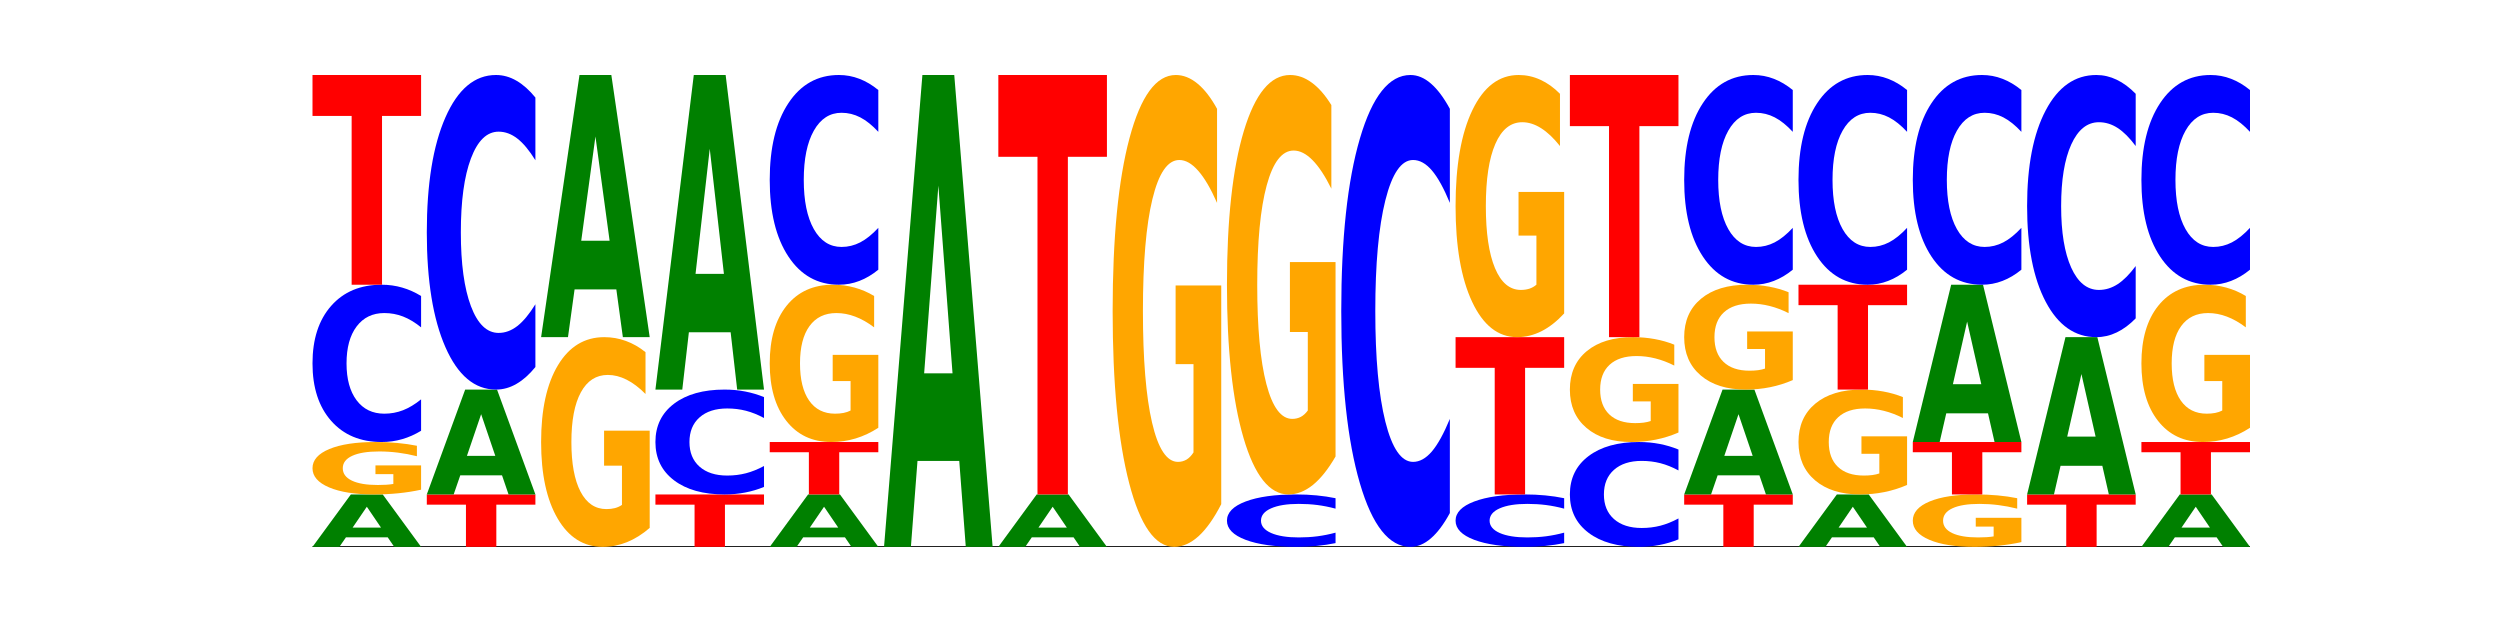 <?xml version="1.0" encoding="utf-8" standalone="no"?>
<!DOCTYPE svg PUBLIC "-//W3C//DTD SVG 1.1//EN"
  "http://www.w3.org/Graphics/SVG/1.1/DTD/svg11.dtd">
<!-- Created with matplotlib (https://matplotlib.org/) -->
<svg height="180pt" version="1.1" viewBox="0 0 720 180" width="720pt" xmlns="http://www.w3.org/2000/svg" xmlns:xlink="http://www.w3.org/1999/xlink">
 <defs>
  <style type="text/css">*{stroke-linecap:butt;stroke-linejoin:round;}</style>
 </defs>
 <g id="figure_1">
  <g id="patch_1">
   <path d="M 0 180 
L 720 180 
L 720 0 
L 0 0 
z
" style="fill:none;"/>
  </g>
  <g id="axes_1">
   <g id="line2d_1">
    <path clip-path="url(#p3eebae4e3b)" d="M 90 157.5 
L 648 157.5 
" style="fill:none;stroke:#000000;stroke-linecap:square;stroke-width:0.5;"/>
   </g>
   <g id="patch_2">
    <path clip-path="url(#p3eebae4e3b)" d="M 111.664 154.749 
L 99.636 154.749 
L 97.737 157.5 
L 90 157.5 
L 101.049 142.4 
L 110.225 142.4 
L 121.274 157.5 
L 113.544 157.5 
z
M 101.554 151.947 
L 109.726 151.947 
L 105.647 145.94 
z
" style="fill:#008000;"/>
   </g>
   <g id="patch_3">
    <path clip-path="url(#p3eebae4e3b)" d="M 121.274 141.034 
Q 118.12 141.717 114.728 142.06 
Q 111.336 142.4 107.719 142.4 
Q 99.546 142.4 94.773 140.366 
Q 90 138.333 90 134.855 
Q 90 131.336 94.857 129.318 
Q 99.722 127.3 108.181 127.3 
Q 111.441 127.3 114.427 127.574 
Q 117.419 127.846 120.069 128.382 
L 120.069 131.392 
Q 117.335 130.703 114.63 130.363 
Q 111.924 130.02 109.205 130.02 
Q 104.172 130.02 101.446 131.274 
Q 98.719 132.525 98.719 134.855 
Q 98.719 137.163 101.348 138.423 
Q 103.976 139.68 108.812 139.68 
Q 110.13 139.68 111.258 139.608 
Q 112.387 139.533 113.284 139.378 
L 113.284 136.552 
L 108.132 136.552 
L 108.132 134.034 
L 121.274 134.034 
z
" style="fill:#ffa600;"/>
   </g>
   <g id="patch_4">
    <path clip-path="url(#p3eebae4e3b)" d="M 121.274 124.053 
Q 118.658 125.662 115.829 126.477 
Q 113.001 127.3 109.92 127.3 
Q 100.732 127.3 95.366 121.199 
Q 90 115.098 90 104.664 
Q 90 94.193 95.366 88.101 
Q 100.732 82 109.92 82 
Q 113.001 82 115.829 82.823 
Q 118.658 83.638 121.274 85.247 
L 121.274 94.277 
Q 118.635 92.144 116.074 91.152 
Q 113.513 90.16 110.684 90.16 
Q 105.61 90.16 102.702 94.024 
Q 99.802 97.88 99.802 104.664 
Q 99.802 111.42 102.702 115.285 
Q 105.61 119.14 110.684 119.14 
Q 113.513 119.14 116.074 118.148 
Q 118.635 117.147 121.274 115.014 
z
" style="fill:#0000ff;"/>
   </g>
   <g id="patch_5">
    <path clip-path="url(#p3eebae4e3b)" d="M 90 21.6 
L 121.274 21.6 
L 121.274 33.38 
L 110.023 33.38 
L 110.023 82 
L 101.273 82 
L 101.273 33.38 
L 90 33.38 
z
" style="fill:#ff0000;"/>
   </g>
   <g id="patch_6">
    <path clip-path="url(#p3eebae4e3b)" d="M 122.92 142.4 
L 154.195 142.4 
L 154.195 145.345 
L 142.943 145.345 
L 142.943 157.5 
L 134.194 157.5 
L 134.194 145.345 
L 122.92 145.345 
z
" style="fill:#ff0000;"/>
   </g>
   <g id="patch_7">
    <path clip-path="url(#p3eebae4e3b)" d="M 144.584 136.899 
L 132.557 136.899 
L 130.657 142.4 
L 122.92 142.4 
L 133.97 112.2 
L 143.145 112.2 
L 154.195 142.4 
L 146.464 142.4 
z
M 134.475 131.293 
L 142.647 131.293 
L 138.567 119.281 
z
" style="fill:#008000;"/>
   </g>
   <g id="patch_8">
    <path clip-path="url(#p3eebae4e3b)" d="M 154.195 105.706 
Q 151.579 108.925 148.75 110.553 
Q 145.921 112.2 142.84 112.2 
Q 133.652 112.2 128.286 99.998 
Q 122.92 87.795 122.92 66.928 
Q 122.92 45.986 128.286 33.802 
Q 133.652 21.6 142.84 21.6 
Q 145.921 21.6 148.75 23.247 
Q 151.579 24.875 154.195 28.094 
L 154.195 46.154 
Q 151.555 41.887 148.994 39.903 
Q 146.433 37.92 143.604 37.92 
Q 138.53 37.92 135.622 45.649 
Q 132.723 53.36 132.723 66.928 
Q 132.723 80.44 135.622 88.17 
Q 138.53 95.88 143.604 95.88 
Q 146.433 95.88 148.994 93.897 
Q 151.555 91.894 154.195 87.627 
z
" style="fill:#0000ff;"/>
   </g>
   <g id="patch_9">
    <path clip-path="url(#p3eebae4e3b)" d="M 187.115 152.035 
Q 183.961 154.768 180.569 156.14 
Q 177.176 157.5 173.56 157.5 
Q 165.387 157.5 160.614 149.365 
Q 155.841 141.23 155.841 127.319 
Q 155.841 113.245 160.698 105.172 
Q 165.562 97.1 174.022 97.1 
Q 177.281 97.1 180.267 98.198 
Q 183.26 99.283 185.909 101.429 
L 185.909 113.47 
Q 183.176 110.712 180.47 109.352 
Q 177.765 107.98 175.045 107.98 
Q 170.013 107.98 167.286 112.995 
Q 164.56 117.999 164.56 127.319 
Q 164.56 136.552 167.188 141.592 
Q 169.817 146.62 174.653 146.62 
Q 175.971 146.62 177.099 146.333 
Q 178.228 146.034 179.125 145.41 
L 179.125 134.106 
L 173.973 134.106 
L 173.973 124.037 
L 187.115 124.037 
z
" style="fill:#ffa600;"/>
   </g>
   <g id="patch_10">
    <path clip-path="url(#p3eebae4e3b)" d="M 177.504 83.346 
L 165.477 83.346 
L 163.578 97.1 
L 155.841 97.1 
L 166.89 21.6 
L 176.066 21.6 
L 187.115 97.1 
L 179.384 97.1 
z
M 167.395 69.334 
L 175.567 69.334 
L 171.487 39.302 
z
" style="fill:#008000;"/>
   </g>
   <g id="patch_11">
    <path clip-path="url(#p3eebae4e3b)" d="M 188.761 142.4 
L 220.035 142.4 
L 220.035 145.345 
L 208.784 145.345 
L 208.784 157.5 
L 200.034 157.5 
L 200.034 145.345 
L 188.761 145.345 
z
" style="fill:#ff0000;"/>
   </g>
   <g id="patch_12">
    <path clip-path="url(#p3eebae4e3b)" d="M 220.035 140.235 
Q 217.419 141.308 214.591 141.851 
Q 211.762 142.4 208.681 142.4 
Q 199.493 142.4 194.127 138.333 
Q 188.761 134.265 188.761 127.309 
Q 188.761 120.329 194.127 116.267 
Q 199.493 112.2 208.681 112.2 
Q 211.762 112.2 214.591 112.749 
Q 217.419 113.292 220.035 114.365 
L 220.035 120.385 
Q 217.396 118.962 214.835 118.301 
Q 212.274 117.64 209.445 117.64 
Q 204.371 117.64 201.463 120.216 
Q 198.563 122.787 198.563 127.309 
Q 198.563 131.813 201.463 134.39 
Q 204.371 136.96 209.445 136.96 
Q 212.274 136.96 214.835 136.299 
Q 217.396 135.631 220.035 134.209 
z
" style="fill:#0000ff;"/>
   </g>
   <g id="patch_13">
    <path clip-path="url(#p3eebae4e3b)" d="M 210.425 95.695 
L 198.397 95.695 
L 196.498 112.2 
L 188.761 112.2 
L 199.81 21.6 
L 208.986 21.6 
L 220.035 112.2 
L 212.305 112.2 
z
M 200.315 78.88 
L 208.487 78.88 
L 204.408 42.842 
z
" style="fill:#008000;"/>
   </g>
   <g id="patch_14">
    <path clip-path="url(#p3eebae4e3b)" d="M 243.345 154.749 
L 231.318 154.749 
L 229.418 157.5 
L 221.681 157.5 
L 232.731 142.4 
L 241.906 142.4 
L 252.956 157.5 
L 245.225 157.5 
z
M 233.236 151.947 
L 241.408 151.947 
L 237.328 145.94 
z
" style="fill:#008000;"/>
   </g>
   <g id="patch_15">
    <path clip-path="url(#p3eebae4e3b)" d="M 221.681 127.3 
L 252.956 127.3 
L 252.956 130.245 
L 241.704 130.245 
L 241.704 142.4 
L 232.955 142.4 
L 232.955 130.245 
L 221.681 130.245 
z
" style="fill:#ff0000;"/>
   </g>
   <g id="patch_16">
    <path clip-path="url(#p3eebae4e3b)" d="M 252.956 123.201 
Q 249.802 125.251 246.409 126.28 
Q 243.017 127.3 239.4 127.3 
Q 231.228 127.3 226.455 121.199 
Q 221.681 115.098 221.681 104.664 
Q 221.681 94.109 226.539 88.054 
Q 231.403 82 239.863 82 
Q 243.122 82 246.108 82.823 
Q 249.101 83.638 251.75 85.247 
L 251.75 94.277 
Q 249.017 92.209 246.311 91.189 
Q 243.606 90.16 240.886 90.16 
Q 235.854 90.16 233.127 93.922 
Q 230.401 97.674 230.401 104.664 
Q 230.401 111.589 233.029 115.369 
Q 235.657 119.14 240.494 119.14 
Q 241.811 119.14 242.94 118.925 
Q 244.068 118.7 244.965 118.233 
L 244.965 109.755 
L 239.814 109.755 
L 239.814 102.203 
L 252.956 102.203 
z
" style="fill:#ffa600;"/>
   </g>
   <g id="patch_17">
    <path clip-path="url(#p3eebae4e3b)" d="M 252.956 77.671 
Q 250.34 79.817 247.511 80.902 
Q 244.682 82 241.601 82 
Q 232.414 82 227.047 73.865 
Q 221.681 65.73 221.681 51.819 
Q 221.681 37.857 227.047 29.735 
Q 232.414 21.6 241.601 21.6 
Q 244.682 21.6 247.511 22.698 
Q 250.34 23.783 252.956 25.929 
L 252.956 37.97 
Q 250.316 35.125 247.755 33.802 
Q 245.194 32.48 242.366 32.48 
Q 237.291 32.48 234.383 37.633 
Q 231.484 42.773 231.484 51.819 
Q 231.484 60.827 234.383 65.98 
Q 237.291 71.12 242.366 71.12 
Q 245.194 71.12 247.755 69.798 
Q 250.316 68.463 252.956 65.618 
z
" style="fill:#0000ff;"/>
   </g>
   <g id="patch_18">
    <path clip-path="url(#p3eebae4e3b)" d="M 276.266 132.743 
L 264.238 132.743 
L 262.339 157.5 
L 254.602 157.5 
L 265.651 21.6 
L 274.827 21.6 
L 285.876 157.5 
L 278.145 157.5 
z
M 266.156 107.52 
L 274.328 107.52 
L 270.249 53.463 
z
" style="fill:#008000;"/>
   </g>
   <g id="patch_19">
    <path clip-path="url(#p3eebae4e3b)" d="M 309.186 154.749 
L 297.158 154.749 
L 295.259 157.5 
L 287.522 157.5 
L 298.571 142.4 
L 307.747 142.4 
L 318.796 157.5 
L 311.066 157.5 
z
M 299.077 151.947 
L 307.248 151.947 
L 303.169 145.94 
z
" style="fill:#008000;"/>
   </g>
   <g id="patch_20">
    <path clip-path="url(#p3eebae4e3b)" d="M 287.522 21.6 
L 318.796 21.6 
L 318.796 45.159 
L 307.545 45.159 
L 307.545 142.4 
L 298.795 142.4 
L 298.795 45.159 
L 287.522 45.159 
z
" style="fill:#ff0000;"/>
   </g>
   <g id="patch_21">
    <path clip-path="url(#p3eebae4e3b)" d="M 351.717 145.204 
Q 348.563 151.352 345.17 154.44 
Q 341.778 157.5 338.161 157.5 
Q 329.989 157.5 325.216 139.197 
Q 320.442 120.893 320.442 89.592 
Q 320.442 57.926 325.3 39.763 
Q 330.164 21.6 338.624 21.6 
Q 341.883 21.6 344.869 24.07 
Q 347.862 26.513 350.511 31.341 
L 350.511 58.431 
Q 347.778 52.227 345.072 49.167 
Q 342.367 46.079 339.647 46.079 
Q 334.615 46.079 331.888 57.365 
Q 329.162 68.622 329.162 89.592 
Q 329.162 110.366 331.79 121.707 
Q 334.419 133.021 339.255 133.021 
Q 340.572 133.021 341.701 132.375 
Q 342.829 131.701 343.727 130.298 
L 343.727 104.864 
L 338.575 104.864 
L 338.575 82.209 
L 351.717 82.209 
z
" style="fill:#ffa600;"/>
   </g>
   <g id="patch_22">
    <path clip-path="url(#p3eebae4e3b)" d="M 384.637 156.418 
Q 382.021 156.954 379.192 157.226 
Q 376.364 157.5 373.283 157.5 
Q 364.095 157.5 358.729 155.466 
Q 353.363 153.433 353.363 149.955 
Q 353.363 146.464 358.729 144.434 
Q 364.095 142.4 373.283 142.4 
Q 376.364 142.4 379.192 142.674 
Q 382.021 142.946 384.637 143.482 
L 384.637 146.492 
Q 381.997 145.781 379.437 145.451 
Q 376.876 145.12 374.047 145.12 
Q 368.972 145.12 366.065 146.408 
Q 363.165 147.693 363.165 149.955 
Q 363.165 152.207 366.065 153.495 
Q 368.972 154.78 374.047 154.78 
Q 376.876 154.78 379.437 154.449 
Q 381.997 154.116 384.637 153.405 
z
" style="fill:#0000ff;"/>
   </g>
   <g id="patch_23">
    <path clip-path="url(#p3eebae4e3b)" d="M 384.637 131.47 
Q 381.483 136.935 378.091 139.68 
Q 374.698 142.4 371.082 142.4 
Q 362.909 142.4 358.136 126.13 
Q 353.363 109.861 353.363 82.037 
Q 353.363 53.89 358.22 37.745 
Q 363.084 21.6 371.544 21.6 
Q 374.803 21.6 377.789 23.796 
Q 380.782 25.967 383.432 30.259 
L 383.432 54.339 
Q 380.698 48.824 377.993 46.104 
Q 375.287 43.359 372.568 43.359 
Q 367.535 43.359 364.809 53.391 
Q 362.082 63.397 362.082 82.037 
Q 362.082 100.503 364.71 110.584 
Q 367.339 120.641 372.175 120.641 
Q 373.493 120.641 374.621 120.067 
Q 375.75 119.468 376.647 118.22 
L 376.647 95.612 
L 371.495 95.612 
L 371.495 75.475 
L 384.637 75.475 
z
" style="fill:#ffa600;"/>
   </g>
   <g id="patch_24">
    <path clip-path="url(#p3eebae4e3b)" d="M 417.558 147.759 
Q 414.941 152.587 412.113 155.03 
Q 409.284 157.5 406.203 157.5 
Q 397.015 157.5 391.649 139.197 
Q 386.283 120.893 386.283 89.592 
Q 386.283 58.179 391.649 39.903 
Q 397.015 21.6 406.203 21.6 
Q 409.284 21.6 412.113 24.07 
Q 414.941 26.513 417.558 31.341 
L 417.558 58.431 
Q 414.918 52.031 412.357 49.055 
Q 409.796 46.079 406.967 46.079 
Q 401.893 46.079 398.985 57.673 
Q 396.085 69.239 396.085 89.592 
Q 396.085 109.861 398.985 121.455 
Q 401.893 133.021 406.967 133.021 
Q 409.796 133.021 412.357 130.045 
Q 414.918 127.041 417.558 120.641 
z
" style="fill:#0000ff;"/>
   </g>
   <g id="patch_25">
    <path clip-path="url(#p3eebae4e3b)" d="M 450.478 156.418 
Q 447.862 156.954 445.033 157.226 
Q 442.204 157.5 439.123 157.5 
Q 429.936 157.5 424.57 155.466 
Q 419.204 153.433 419.204 149.955 
Q 419.204 146.464 424.57 144.434 
Q 429.936 142.4 439.123 142.4 
Q 442.204 142.4 445.033 142.674 
Q 447.862 142.946 450.478 143.482 
L 450.478 146.492 
Q 447.838 145.781 445.277 145.451 
Q 442.716 145.12 439.888 145.12 
Q 434.813 145.12 431.906 146.408 
Q 429.006 147.693 429.006 149.955 
Q 429.006 152.207 431.906 153.495 
Q 434.813 154.78 439.888 154.78 
Q 442.716 154.78 445.277 154.449 
Q 447.838 154.116 450.478 153.405 
z
" style="fill:#0000ff;"/>
   </g>
   <g id="patch_26">
    <path clip-path="url(#p3eebae4e3b)" d="M 419.204 97.1 
L 450.478 97.1 
L 450.478 105.935 
L 439.226 105.935 
L 439.226 142.4 
L 430.477 142.4 
L 430.477 105.935 
L 419.204 105.935 
z
" style="fill:#ff0000;"/>
   </g>
   <g id="patch_27">
    <path clip-path="url(#p3eebae4e3b)" d="M 450.478 90.269 
Q 447.324 93.684 443.931 95.4 
Q 440.539 97.1 436.922 97.1 
Q 428.75 97.1 423.977 86.931 
Q 419.204 76.763 419.204 59.373 
Q 419.204 41.781 424.061 31.691 
Q 428.925 21.6 437.385 21.6 
Q 440.644 21.6 443.63 22.972 
Q 446.623 24.329 449.272 27.012 
L 449.272 42.062 
Q 446.539 38.615 443.833 36.915 
Q 441.128 35.2 438.408 35.2 
Q 433.376 35.2 430.649 41.469 
Q 427.923 47.723 427.923 59.373 
Q 427.923 70.914 430.551 77.215 
Q 433.18 83.5 438.016 83.5 
Q 439.334 83.5 440.462 83.142 
Q 441.59 82.767 442.488 81.988 
L 442.488 67.858 
L 437.336 67.858 
L 437.336 55.272 
L 450.478 55.272 
z
" style="fill:#ffa600;"/>
   </g>
   <g id="patch_28">
    <path clip-path="url(#p3eebae4e3b)" d="M 483.398 155.335 
Q 480.782 156.408 477.953 156.951 
Q 475.125 157.5 472.044 157.5 
Q 462.856 157.5 457.49 153.433 
Q 452.124 149.365 452.124 142.409 
Q 452.124 135.429 457.49 131.367 
Q 462.856 127.3 472.044 127.3 
Q 475.125 127.3 477.953 127.849 
Q 480.782 128.392 483.398 129.465 
L 483.398 135.485 
Q 480.759 134.062 478.198 133.401 
Q 475.637 132.74 472.808 132.74 
Q 467.733 132.74 464.826 135.316 
Q 461.926 137.887 461.926 142.409 
Q 461.926 146.913 464.826 149.49 
Q 467.733 152.06 472.808 152.06 
Q 475.637 152.06 478.198 151.399 
Q 480.759 150.731 483.398 149.309 
z
" style="fill:#0000ff;"/>
   </g>
   <g id="patch_29">
    <path clip-path="url(#p3eebae4e3b)" d="M 483.398 124.568 
Q 480.244 125.934 476.852 126.62 
Q 473.459 127.3 469.843 127.3 
Q 461.67 127.3 456.897 123.233 
Q 452.124 119.165 452.124 112.209 
Q 452.124 105.172 456.981 101.136 
Q 461.845 97.1 470.305 97.1 
Q 473.565 97.1 476.55 97.649 
Q 479.543 98.192 482.193 99.265 
L 482.193 105.285 
Q 479.459 103.906 476.754 103.226 
Q 474.048 102.54 471.329 102.54 
Q 466.296 102.54 463.57 105.048 
Q 460.843 107.549 460.843 112.209 
Q 460.843 116.826 463.472 119.346 
Q 466.1 121.86 470.936 121.86 
Q 472.254 121.86 473.382 121.717 
Q 474.511 121.567 475.408 121.255 
L 475.408 115.603 
L 470.256 115.603 
L 470.256 110.569 
L 483.398 110.569 
z
" style="fill:#ffa600;"/>
   </g>
   <g id="patch_30">
    <path clip-path="url(#p3eebae4e3b)" d="M 452.124 21.6 
L 483.398 21.6 
L 483.398 36.325 
L 472.147 36.325 
L 472.147 97.1 
L 463.397 97.1 
L 463.397 36.325 
L 452.124 36.325 
z
" style="fill:#ff0000;"/>
   </g>
   <g id="patch_31">
    <path clip-path="url(#p3eebae4e3b)" d="M 485.044 142.4 
L 516.319 142.4 
L 516.319 145.345 
L 505.067 145.345 
L 505.067 157.5 
L 496.318 157.5 
L 496.318 145.345 
L 485.044 145.345 
z
" style="fill:#ff0000;"/>
   </g>
   <g id="patch_32">
    <path clip-path="url(#p3eebae4e3b)" d="M 506.708 136.899 
L 494.68 136.899 
L 492.781 142.4 
L 485.044 142.4 
L 496.094 112.2 
L 505.269 112.2 
L 516.319 142.4 
L 508.588 142.4 
z
M 496.599 131.293 
L 504.771 131.293 
L 500.691 119.281 
z
" style="fill:#008000;"/>
   </g>
   <g id="patch_33">
    <path clip-path="url(#p3eebae4e3b)" d="M 516.319 109.468 
Q 513.165 110.834 509.772 111.52 
Q 506.38 112.2 502.763 112.2 
Q 494.591 112.2 489.817 108.133 
Q 485.044 104.065 485.044 97.109 
Q 485.044 90.072 489.902 86.036 
Q 494.766 82 503.226 82 
Q 506.485 82 509.471 82.549 
Q 512.464 83.092 515.113 84.165 
L 515.113 90.185 
Q 512.38 88.806 509.674 88.126 
Q 506.969 87.44 504.249 87.44 
Q 499.217 87.44 496.49 89.948 
Q 493.763 92.449 493.763 97.109 
Q 493.763 101.726 496.392 104.246 
Q 499.02 106.76 503.857 106.76 
Q 505.174 106.76 506.303 106.617 
Q 507.431 106.467 508.328 106.155 
L 508.328 100.503 
L 503.177 100.503 
L 503.177 95.469 
L 516.319 95.469 
z
" style="fill:#ffa600;"/>
   </g>
   <g id="patch_34">
    <path clip-path="url(#p3eebae4e3b)" d="M 516.319 77.671 
Q 513.703 79.817 510.874 80.902 
Q 508.045 82 504.964 82 
Q 495.776 82 490.41 73.865 
Q 485.044 65.73 485.044 51.819 
Q 485.044 37.857 490.41 29.735 
Q 495.776 21.6 504.964 21.6 
Q 508.045 21.6 510.874 22.698 
Q 513.703 23.783 516.319 25.929 
L 516.319 37.97 
Q 513.679 35.125 511.118 33.802 
Q 508.557 32.48 505.728 32.48 
Q 500.654 32.48 497.746 37.633 
Q 494.847 42.773 494.847 51.819 
Q 494.847 60.827 497.746 65.98 
Q 500.654 71.12 505.728 71.12 
Q 508.557 71.12 511.118 69.798 
Q 513.679 68.463 516.319 65.618 
z
" style="fill:#0000ff;"/>
   </g>
   <g id="patch_35">
    <path clip-path="url(#p3eebae4e3b)" d="M 539.628 154.749 
L 527.601 154.749 
L 525.702 157.5 
L 517.965 157.5 
L 529.014 142.4 
L 538.19 142.4 
L 549.239 157.5 
L 541.508 157.5 
z
M 529.519 151.947 
L 537.691 151.947 
L 533.611 145.94 
z
" style="fill:#008000;"/>
   </g>
   <g id="patch_36">
    <path clip-path="url(#p3eebae4e3b)" d="M 549.239 139.668 
Q 546.085 141.034 542.692 141.72 
Q 539.3 142.4 535.683 142.4 
Q 527.511 142.4 522.738 138.333 
Q 517.965 134.265 517.965 127.309 
Q 517.965 120.272 522.822 116.236 
Q 527.686 112.2 536.146 112.2 
Q 539.405 112.2 542.391 112.749 
Q 545.384 113.292 548.033 114.365 
L 548.033 120.385 
Q 545.3 119.006 542.594 118.326 
Q 539.889 117.64 537.169 117.64 
Q 532.137 117.64 529.41 120.148 
Q 526.684 122.649 526.684 127.309 
Q 526.684 131.926 529.312 134.446 
Q 531.941 136.96 536.777 136.96 
Q 538.095 136.96 539.223 136.817 
Q 540.351 136.667 541.249 136.355 
L 541.249 130.703 
L 536.097 130.703 
L 536.097 125.669 
L 549.239 125.669 
z
" style="fill:#ffa600;"/>
   </g>
   <g id="patch_37">
    <path clip-path="url(#p3eebae4e3b)" d="M 517.965 82 
L 549.239 82 
L 549.239 87.89 
L 537.987 87.89 
L 537.987 112.2 
L 529.238 112.2 
L 529.238 87.89 
L 517.965 87.89 
z
" style="fill:#ff0000;"/>
   </g>
   <g id="patch_38">
    <path clip-path="url(#p3eebae4e3b)" d="M 549.239 77.671 
Q 546.623 79.817 543.794 80.902 
Q 540.965 82 537.884 82 
Q 528.697 82 523.331 73.865 
Q 517.965 65.73 517.965 51.819 
Q 517.965 37.857 523.331 29.735 
Q 528.697 21.6 537.884 21.6 
Q 540.965 21.6 543.794 22.698 
Q 546.623 23.783 549.239 25.929 
L 549.239 37.97 
Q 546.599 35.125 544.038 33.802 
Q 541.477 32.48 538.649 32.48 
Q 533.574 32.48 530.667 37.633 
Q 527.767 42.773 527.767 51.819 
Q 527.767 60.827 530.667 65.98 
Q 533.574 71.12 538.649 71.12 
Q 541.477 71.12 544.038 69.798 
Q 546.599 68.463 549.239 65.618 
z
" style="fill:#0000ff;"/>
   </g>
   <g id="patch_39">
    <path clip-path="url(#p3eebae4e3b)" d="M 582.159 156.134 
Q 579.005 156.817 575.613 157.16 
Q 572.22 157.5 568.604 157.5 
Q 560.431 157.5 555.658 155.466 
Q 550.885 153.433 550.885 149.955 
Q 550.885 146.436 555.742 144.418 
Q 560.606 142.4 569.066 142.4 
Q 572.326 142.4 575.311 142.674 
Q 578.304 142.946 580.954 143.482 
L 580.954 146.492 
Q 578.22 145.803 575.515 145.463 
Q 572.809 145.12 570.09 145.12 
Q 565.057 145.12 562.331 146.374 
Q 559.604 147.625 559.604 149.955 
Q 559.604 152.263 562.233 153.523 
Q 564.861 154.78 569.697 154.78 
Q 571.015 154.78 572.143 154.708 
Q 573.272 154.633 574.169 154.478 
L 574.169 151.652 
L 569.017 151.652 
L 569.017 149.134 
L 582.159 149.134 
z
" style="fill:#ffa600;"/>
   </g>
   <g id="patch_40">
    <path clip-path="url(#p3eebae4e3b)" d="M 550.885 127.3 
L 582.159 127.3 
L 582.159 130.245 
L 570.908 130.245 
L 570.908 142.4 
L 562.158 142.4 
L 562.158 130.245 
L 550.885 130.245 
z
" style="fill:#ff0000;"/>
   </g>
   <g id="patch_41">
    <path clip-path="url(#p3eebae4e3b)" d="M 572.549 119.048 
L 560.521 119.048 
L 558.622 127.3 
L 550.885 127.3 
L 561.934 82 
L 571.11 82 
L 582.159 127.3 
L 574.429 127.3 
z
M 562.439 110.64 
L 570.611 110.64 
L 566.532 92.621 
z
" style="fill:#008000;"/>
   </g>
   <g id="patch_42">
    <path clip-path="url(#p3eebae4e3b)" d="M 582.159 77.671 
Q 579.543 79.817 576.714 80.902 
Q 573.886 82 570.805 82 
Q 561.617 82 556.251 73.865 
Q 550.885 65.73 550.885 51.819 
Q 550.885 37.857 556.251 29.735 
Q 561.617 21.6 570.805 21.6 
Q 573.886 21.6 576.714 22.698 
Q 579.543 23.783 582.159 25.929 
L 582.159 37.97 
Q 579.52 35.125 576.959 33.802 
Q 574.398 32.48 571.569 32.48 
Q 566.495 32.48 563.587 37.633 
Q 560.687 42.773 560.687 51.819 
Q 560.687 60.827 563.587 65.98 
Q 566.495 71.12 571.569 71.12 
Q 574.398 71.12 576.959 69.798 
Q 579.52 68.463 582.159 65.618 
z
" style="fill:#0000ff;"/>
   </g>
   <g id="patch_43">
    <path clip-path="url(#p3eebae4e3b)" d="M 583.805 142.4 
L 615.08 142.4 
L 615.08 145.345 
L 603.828 145.345 
L 603.828 157.5 
L 595.079 157.5 
L 595.079 145.345 
L 583.805 145.345 
z
" style="fill:#ff0000;"/>
   </g>
   <g id="patch_44">
    <path clip-path="url(#p3eebae4e3b)" d="M 605.469 134.148 
L 593.441 134.148 
L 591.542 142.4 
L 583.805 142.4 
L 594.855 97.1 
L 604.03 97.1 
L 615.08 142.4 
L 607.349 142.4 
z
M 595.36 125.74 
L 603.532 125.74 
L 599.452 107.721 
z
" style="fill:#008000;"/>
   </g>
   <g id="patch_45">
    <path clip-path="url(#p3eebae4e3b)" d="M 615.08 91.688 
Q 612.464 94.371 609.635 95.728 
Q 606.806 97.1 603.725 97.1 
Q 594.537 97.1 589.171 86.931 
Q 583.805 76.763 583.805 59.373 
Q 583.805 41.922 589.171 31.769 
Q 594.537 21.6 603.725 21.6 
Q 606.806 21.6 609.635 22.972 
Q 612.464 24.329 615.08 27.012 
L 615.08 42.062 
Q 612.44 38.506 609.879 36.853 
Q 607.318 35.2 604.489 35.2 
Q 599.415 35.2 596.507 41.641 
Q 593.608 48.066 593.608 59.373 
Q 593.608 70.634 596.507 77.075 
Q 599.415 83.5 604.489 83.5 
Q 607.318 83.5 609.879 81.847 
Q 612.44 80.178 615.08 76.623 
z
" style="fill:#0000ff;"/>
   </g>
   <g id="patch_46">
    <path clip-path="url(#p3eebae4e3b)" d="M 638.389 154.749 
L 626.362 154.749 
L 624.463 157.5 
L 616.726 157.5 
L 627.775 142.4 
L 636.951 142.4 
L 648 157.5 
L 640.269 157.5 
z
M 628.28 151.947 
L 636.452 151.947 
L 632.372 145.94 
z
" style="fill:#008000;"/>
   </g>
   <g id="patch_47">
    <path clip-path="url(#p3eebae4e3b)" d="M 616.726 127.3 
L 648 127.3 
L 648 130.245 
L 636.749 130.245 
L 636.749 142.4 
L 627.999 142.4 
L 627.999 130.245 
L 616.726 130.245 
z
" style="fill:#ff0000;"/>
   </g>
   <g id="patch_48">
    <path clip-path="url(#p3eebae4e3b)" d="M 648 123.201 
Q 644.846 125.251 641.454 126.28 
Q 638.061 127.3 634.445 127.3 
Q 626.272 127.3 621.499 121.199 
Q 616.726 115.098 616.726 104.664 
Q 616.726 94.109 621.583 88.054 
Q 626.447 82 634.907 82 
Q 638.166 82 641.152 82.823 
Q 644.145 83.638 646.794 85.247 
L 646.794 94.277 
Q 644.061 92.209 641.355 91.189 
Q 638.65 90.16 635.93 90.16 
Q 630.898 90.16 628.171 93.922 
Q 625.445 97.674 625.445 104.664 
Q 625.445 111.589 628.073 115.369 
Q 630.702 119.14 635.538 119.14 
Q 636.856 119.14 637.984 118.925 
Q 639.113 118.7 640.01 118.233 
L 640.01 109.755 
L 634.858 109.755 
L 634.858 102.203 
L 648 102.203 
z
" style="fill:#ffa600;"/>
   </g>
   <g id="patch_49">
    <path clip-path="url(#p3eebae4e3b)" d="M 648 77.671 
Q 645.384 79.817 642.555 80.902 
Q 639.726 82 636.645 82 
Q 627.458 82 622.092 73.865 
Q 616.726 65.73 616.726 51.819 
Q 616.726 37.857 622.092 29.735 
Q 627.458 21.6 636.645 21.6 
Q 639.726 21.6 642.555 22.698 
Q 645.384 23.783 648 25.929 
L 648 37.97 
Q 645.36 35.125 642.799 33.802 
Q 640.239 32.48 637.41 32.48 
Q 632.335 32.48 629.428 37.633 
Q 626.528 42.773 626.528 51.819 
Q 626.528 60.827 629.428 65.98 
Q 632.335 71.12 637.41 71.12 
Q 640.239 71.12 642.799 69.798 
Q 645.36 68.463 648 65.618 
z
" style="fill:#0000ff;"/>
   </g>
  </g>
 </g>
 <defs>
  <clipPath id="p3eebae4e3b">
   <rect height="135.9" width="558" x="90" y="21.6"/>
  </clipPath>
 </defs>
</svg>
